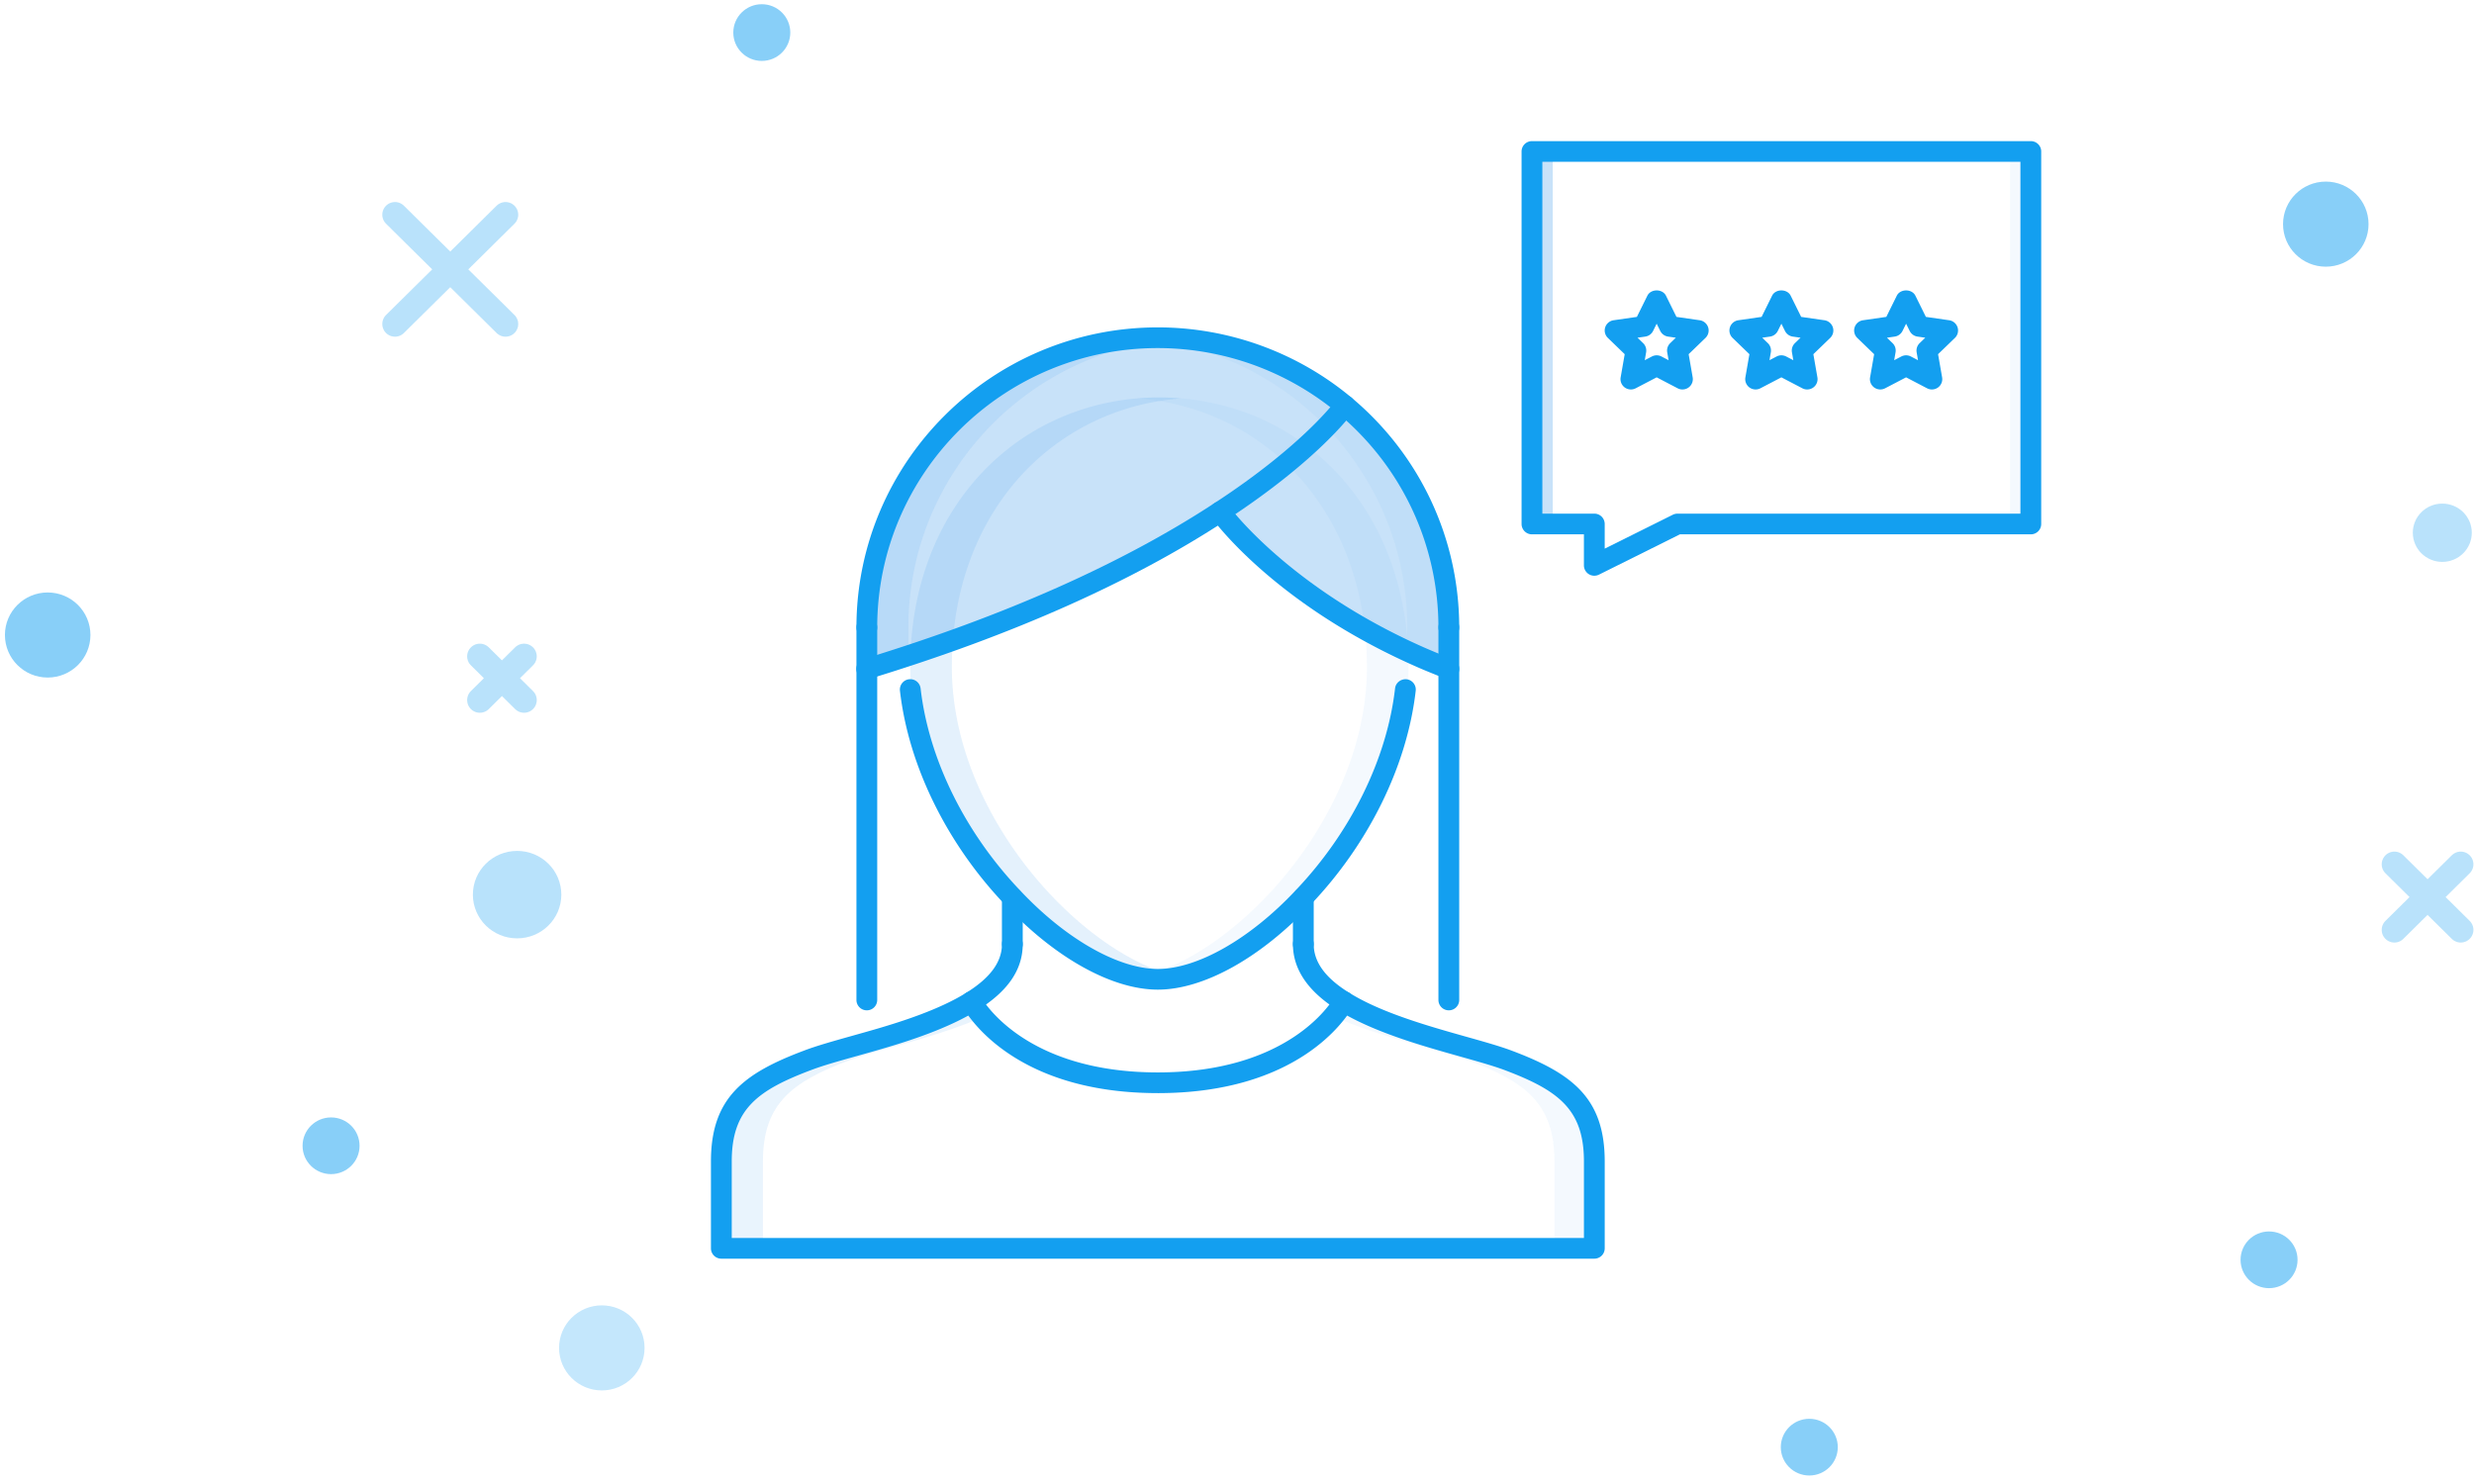 <svg xmlns="http://www.w3.org/2000/svg" width="235" height="141"><g fill="none" fill-rule="evenodd"><g transform="rotate(180 117.895 70.42)"><ellipse fill="#88CFF8" cx="63.929" cy="3.341" rx="2.707" ry="2.694"/><ellipse fill="#88CFF8" cx="163.429" cy="137.746" rx="2.707" ry="2.694"/><ellipse fill="#88CFF8" cx="20.257" cy="21.141" rx="2.707" ry="2.694"/><ellipse fill="#88CFF8" cx="14.868" cy="119.544" rx="4.061" ry="4.042"/><ellipse fill="#88CFF8" cx="204.343" cy="31.976" rx="2.707" ry="2.694"/><ellipse fill="#88CFF8" opacity=".499" cx="178.625" cy="12.772" rx="4.061" ry="4.042"/><ellipse fill="#88CFF8" cx="231.261" cy="80.506" rx="4.061" ry="4.042"/><g transform="rotate(180 4.701 46.755)" opacity=".3"><g stroke="#139FF0" stroke-linecap="round" stroke-width="2.41"><path d="M7.352 34.788L1.05 41.02M1.05 34.788l6.302 6.231"/></g><ellipse fill="#139FF0" cx="5.601" cy="3.288" rx="2.801" ry="2.769"/></g><g opacity=".3" stroke="#139FF0" stroke-linecap="round" stroke-width="2.41"><path d="M198.273 110.055l-10.503 10.384M187.77 110.055l10.503 10.384"/></g><g opacity=".3" stroke="#139FF0" stroke-linecap="round" stroke-width="2.41"><path d="M190.211 74.324l-4.2 4.154M186.01 74.324l4.201 4.154"/></g><ellipse fill="#139FF0" opacity=".3" cx="186.671" cy="55.838" rx="4.201" ry="4.154"/></g><g fill-rule="nonzero"><g opacity=".5"><path d="M90.413 63.381c0-14.655 9.56-24.552 21.718-25.524a24.846 24.846 0 0 0-1.975-.096c-13.084 0-23.692 10.178-23.692 25.62 0 15.443 14.675 29.665 23.692 29.665.632 0 1.295-.087 1.975-.221-9.03-1.792-21.718-15.082-21.718-29.444z" opacity=".3" fill="#499DE9"/></g><g opacity=".2"><path d="M129.84 63.381c0-14.655-9.56-24.552-21.717-25.524a24.84 24.84 0 0 1 1.974-.096c13.084 0 23.692 10.178 23.692 25.62 0 15.443-14.674 29.665-23.692 29.665-.632 0-1.295-.087-1.974-.221 9.03-1.792 21.718-15.082 21.718-29.444z" opacity=".3" fill="#499DE9"/></g><path d="M137.62 59.618v3.932a73.267 73.267 0 0 1-2.764-1.14c-13.268-5.859-18.954-13.784-18.954-13.784 8.766-5.722 11.846-10.087 11.846-10.087 6.041 5.052 9.872 12.624 9.872 21.079z" fill="#499DE9" opacity=".3"/><path d="M127.748 38.54s-3.08 4.364-11.846 10.086c-7.048 4.62-17.788 10.106-33.564 14.924v-3.932c0-15.201 12.38-27.529 27.641-27.529a27.6 27.6 0 0 1 17.77 6.45z" fill="#499DE9" opacity=".3"/><g opacity=".2"><path d="M127.748 38.54a27.601 27.601 0 0 0-17.769-6.451c-.626 0-1.24.052-1.856.094A27.58 27.58 0 0 1 123.8 38.54c6.04 5.052 9.872 12.624 9.872 21.079v2.239c.395.184.775.372 1.184.553a73.85 73.85 0 0 0 2.765 1.14v-3.932c0-8.455-3.832-16.027-9.873-21.079z" opacity=".3" fill="#499DE9"/></g><g opacity=".4"><path d="M86.287 59.618c0-14.577 11.392-26.48 25.784-27.435a27.92 27.92 0 0 0-2.092-.094c-15.262 0-27.641 12.328-27.641 27.529v3.932c1.357-.415 2.665-.835 3.949-1.26v-2.672z" opacity=".3" fill="#499DE9"/></g><g opacity=".4"><path d="M80.739 100.715c1.618-.61 4.107-1.24 6.791-2.026 1.947-.57 3.97-1.254 5.828-2.062-.579-.67-.926-1.208-1.069-1.457-2.429 1.513-5.686 2.634-8.707 3.52-2.685.785-5.173 1.415-6.792 2.025-5.508 2.064-8.273 4.129-8.273 9.634v8.26h3.95v-8.26c0-5.505 2.763-7.57 8.272-9.634z" opacity=".3" fill="#499DE9"/></g><g opacity=".2"><path d="M139.383 100.715c-1.62-.61-4.107-1.24-6.793-2.026-1.946-.57-3.97-1.254-5.829-2.062.579-.67.928-1.208 1.07-1.457 2.428 1.513 5.686 2.634 8.708 3.52 2.685.785 5.173 1.415 6.792 2.025 5.507 2.064 8.272 4.129 8.272 9.634v8.26h-3.949v-8.26c0-5.505-2.765-7.57-8.271-9.634z" opacity=".3" fill="#499DE9"/></g><path d="M145.518 14.392h1.974v35.394h-1.974z" opacity=".3" fill="#499DE9"/><g opacity=".2"><path opacity=".3" d="M190.928 14.392h1.975v35.394h-1.975z" fill="#499DE9"/></g><g fill="#139FF0"><path d="M151.44 119.591H68.518a.985.985 0 0 1-.987-.983v-8.259c0-6.064 3.132-8.388 8.912-10.554 1.159-.437 2.69-.868 4.465-1.367.768-.215 1.573-.441 2.396-.681 2.423-.71 5.936-1.836 8.462-3.41 2.293-1.418 3.407-2.933 3.407-4.635 0-.543.441-.983.987-.983.545 0 .987.44.987.983 0 2.44-1.418 4.5-4.336 6.303-2.73 1.701-6.415 2.886-8.95 3.627-.83.244-1.642.473-2.416.69-1.73.486-3.224.906-4.304 1.313-5.174 1.938-7.635 3.737-7.635 8.714v7.276h80.949v-7.276c0-4.977-2.463-6.775-7.634-8.714-1.02-.376-2.42-.77-4.039-1.227-3.725-1.048-8.36-2.354-11.654-4.405-2.862-1.768-4.315-3.888-4.315-6.3 0-.544.442-.984.988-.984.545 0 .987.44.987.983 0 1.71 1.106 3.225 3.384 4.632 3.058 1.905 7.542 3.167 11.148 4.183 1.66.466 3.094.872 4.191 1.277 5.785 2.167 8.918 4.491 8.918 10.555v8.26a.984.984 0 0 1-.987.982z"/><path d="M109.98 94.029c-4.35 0-9.779-3.02-14.523-8.08-5.521-5.79-9.159-13.2-9.973-20.321a.984.984 0 0 1 .869-1.089.989.989 0 0 1 1.092.866c.767 6.706 4.212 13.701 9.45 19.195 4.316 4.605 9.329 7.462 13.084 7.462 3.756 0 8.768-2.857 13.08-7.454 5.243-5.502 8.688-12.497 9.455-19.203.062-.54.556-.914 1.092-.866.542.062.932.55.87 1.089-.816 7.12-4.453 14.53-9.98 20.328-4.739 5.052-10.167 8.073-14.517 8.073z"/><path d="M96.158 90.686a.985.985 0 0 1-.987-.984v-4.404c0-.544.442-.984.987-.984.546 0 .988.44.988.984v4.404a.985.985 0 0 1-.988.984zM123.8 90.686a.985.985 0 0 1-.988-.984v-4.404c0-.544.442-.984.988-.984.545 0 .987.44.987.984v4.404a.985.985 0 0 1-.987.984zM151.44 54.702a.986.986 0 0 1-.987-.983v-2.95h-4.935a.985.985 0 0 1-.987-.983V14.392c0-.544.441-.983.987-.983h47.385c.545 0 .987.44.987.983v35.394a.985.985 0 0 1-.987.983h-33.331l-7.69 3.83a.998.998 0 0 1-.441.103zm-4.935-5.9h4.936c.546 0 .987.44.987.984v2.343l6.469-3.222c.137-.067.289-.104.441-.104h32.577V15.375h-45.41v33.428z"/><path d="M159.813 37.005a.975.975 0 0 1-.46-.113l-1.99-1.04-1.989 1.04a.994.994 0 0 1-1.041-.075.982.982 0 0 1-.39-.964l.384-2.201-1.598-1.544a.98.98 0 0 1-.253-1.01.987.987 0 0 1 .797-.67l2.211-.319.995-2.012c.332-.672 1.438-.672 1.77 0l.995 2.012 2.211.319c.373.054.68.315.797.67a.98.98 0 0 1-.253 1.01l-1.598 1.544.383 2.2a.982.982 0 0 1-.971 1.153zm-2.45-3.246c.16 0 .315.039.46.114l.673.351-.13-.747a.981.981 0 0 1 .286-.875l.532-.515-.738-.106a.984.984 0 0 1-.743-.54l-.34-.685-.338.685a.984.984 0 0 1-.743.54l-.738.106.532.515a.98.98 0 0 1 .285.875l-.129.747.673-.351a.996.996 0 0 1 .459-.114zM171.66 37.005a.975.975 0 0 1-.46-.113l-1.99-1.04-1.99 1.04a.994.994 0 0 1-1.04-.075.982.982 0 0 1-.39-.964l.383-2.201-1.598-1.544a.98.98 0 0 1-.252-1.01.987.987 0 0 1 .796-.67l2.212-.319.994-2.012c.332-.672 1.439-.672 1.77 0l.995 2.012 2.212.319c.372.054.68.315.796.67a.98.98 0 0 1-.252 1.01l-1.599 1.544.384 2.2a.982.982 0 0 1-.972 1.153zm-2.45-3.246c.158 0 .314.039.46.114l.672.351-.129-.747a.981.981 0 0 1 .285-.875l.532-.515-.738-.106a.984.984 0 0 1-.742-.54l-.34-.685-.339.685a.984.984 0 0 1-.742.54l-.739.106.532.515a.981.981 0 0 1 .286.875l-.13.747.674-.351a.995.995 0 0 1 .458-.114zM183.505 37.005a.975.975 0 0 1-.459-.113l-1.99-1.04-1.99 1.04a.994.994 0 0 1-1.04-.075.982.982 0 0 1-.39-.964l.384-2.201-1.599-1.544a.98.98 0 0 1-.252-1.01.987.987 0 0 1 .796-.67l2.212-.319.994-2.012c.332-.672 1.439-.672 1.77 0l.995 2.012 2.212.319c.372.054.68.315.796.67a.98.98 0 0 1-.252 1.01l-1.599 1.544.384 2.2a.982.982 0 0 1-.972 1.153zm-2.449-3.246c.159 0 .315.039.46.114l.672.351-.129-.747a.981.981 0 0 1 .286-.875l.532-.515-.739-.106a.984.984 0 0 1-.742-.54l-.34-.685-.339.685a.984.984 0 0 1-.742.54l-.739.106.533.515a.981.981 0 0 1 .285.875l-.13.747.674-.351a.995.995 0 0 1 .458-.114zM137.62 60.601a.985.985 0 0 1-.987-.983c0-7.858-3.47-15.266-9.52-20.326a26.74 26.74 0 0 0-17.134-6.22c-14.697 0-26.654 11.908-26.654 26.546a.985.985 0 0 1-.987.983.985.985 0 0 1-.987-.983c0-15.721 12.843-28.512 28.628-28.512 6.72 0 13.256 2.373 18.405 6.68 6.497 5.435 10.224 13.392 10.224 21.832a.985.985 0 0 1-.988.983z"/><path d="M82.338 95.995a.985.985 0 0 1-.987-.983V59.618c0-.544.441-.983.987-.983s.987.44.987.983v35.394a.985.985 0 0 1-.987.983zM137.62 95.995a.985.985 0 0 1-.987-.983V59.618c0-.544.442-.983.987-.983.546 0 .988.44.988.983v35.394a.985.985 0 0 1-.988.983z"/><path d="M82.338 64.534a.98.98 0 0 1-.289-1.922c13.324-4.072 24.53-9.053 33.31-14.808 8.465-5.524 11.553-9.79 11.583-9.831a.992.992 0 0 1 1.375-.237.98.98 0 0 1 .24 1.368c-.13.184-3.291 4.585-12.114 10.344-8.934 5.857-20.312 10.919-33.816 15.041a.95.95 0 0 1-.29.045z"/><path d="M137.62 64.534a.977.977 0 0 1-.364-.07c-.96-.38-1.901-.756-2.802-1.156-13.359-5.899-19.117-13.777-19.355-14.11a.98.98 0 0 1 .228-1.37.99.99 0 0 1 1.377.226c.056.077 5.721 7.79 18.552 13.457a71.69 71.69 0 0 0 2.729 1.125.982.982 0 0 1-.365 1.898zM109.98 103.86c-13.173 0-17.762-6.833-18.548-8.203a.982.982 0 0 1 .367-1.342.99.99 0 0 1 1.347.367c.423.737 4.495 7.212 16.833 7.212 12.313 0 16.39-6.475 16.814-7.212a.986.986 0 0 1 1.348-.365.98.98 0 0 1 .366 1.34c-.787 1.372-5.38 8.204-18.528 8.204z"/></g></g></g></svg>
